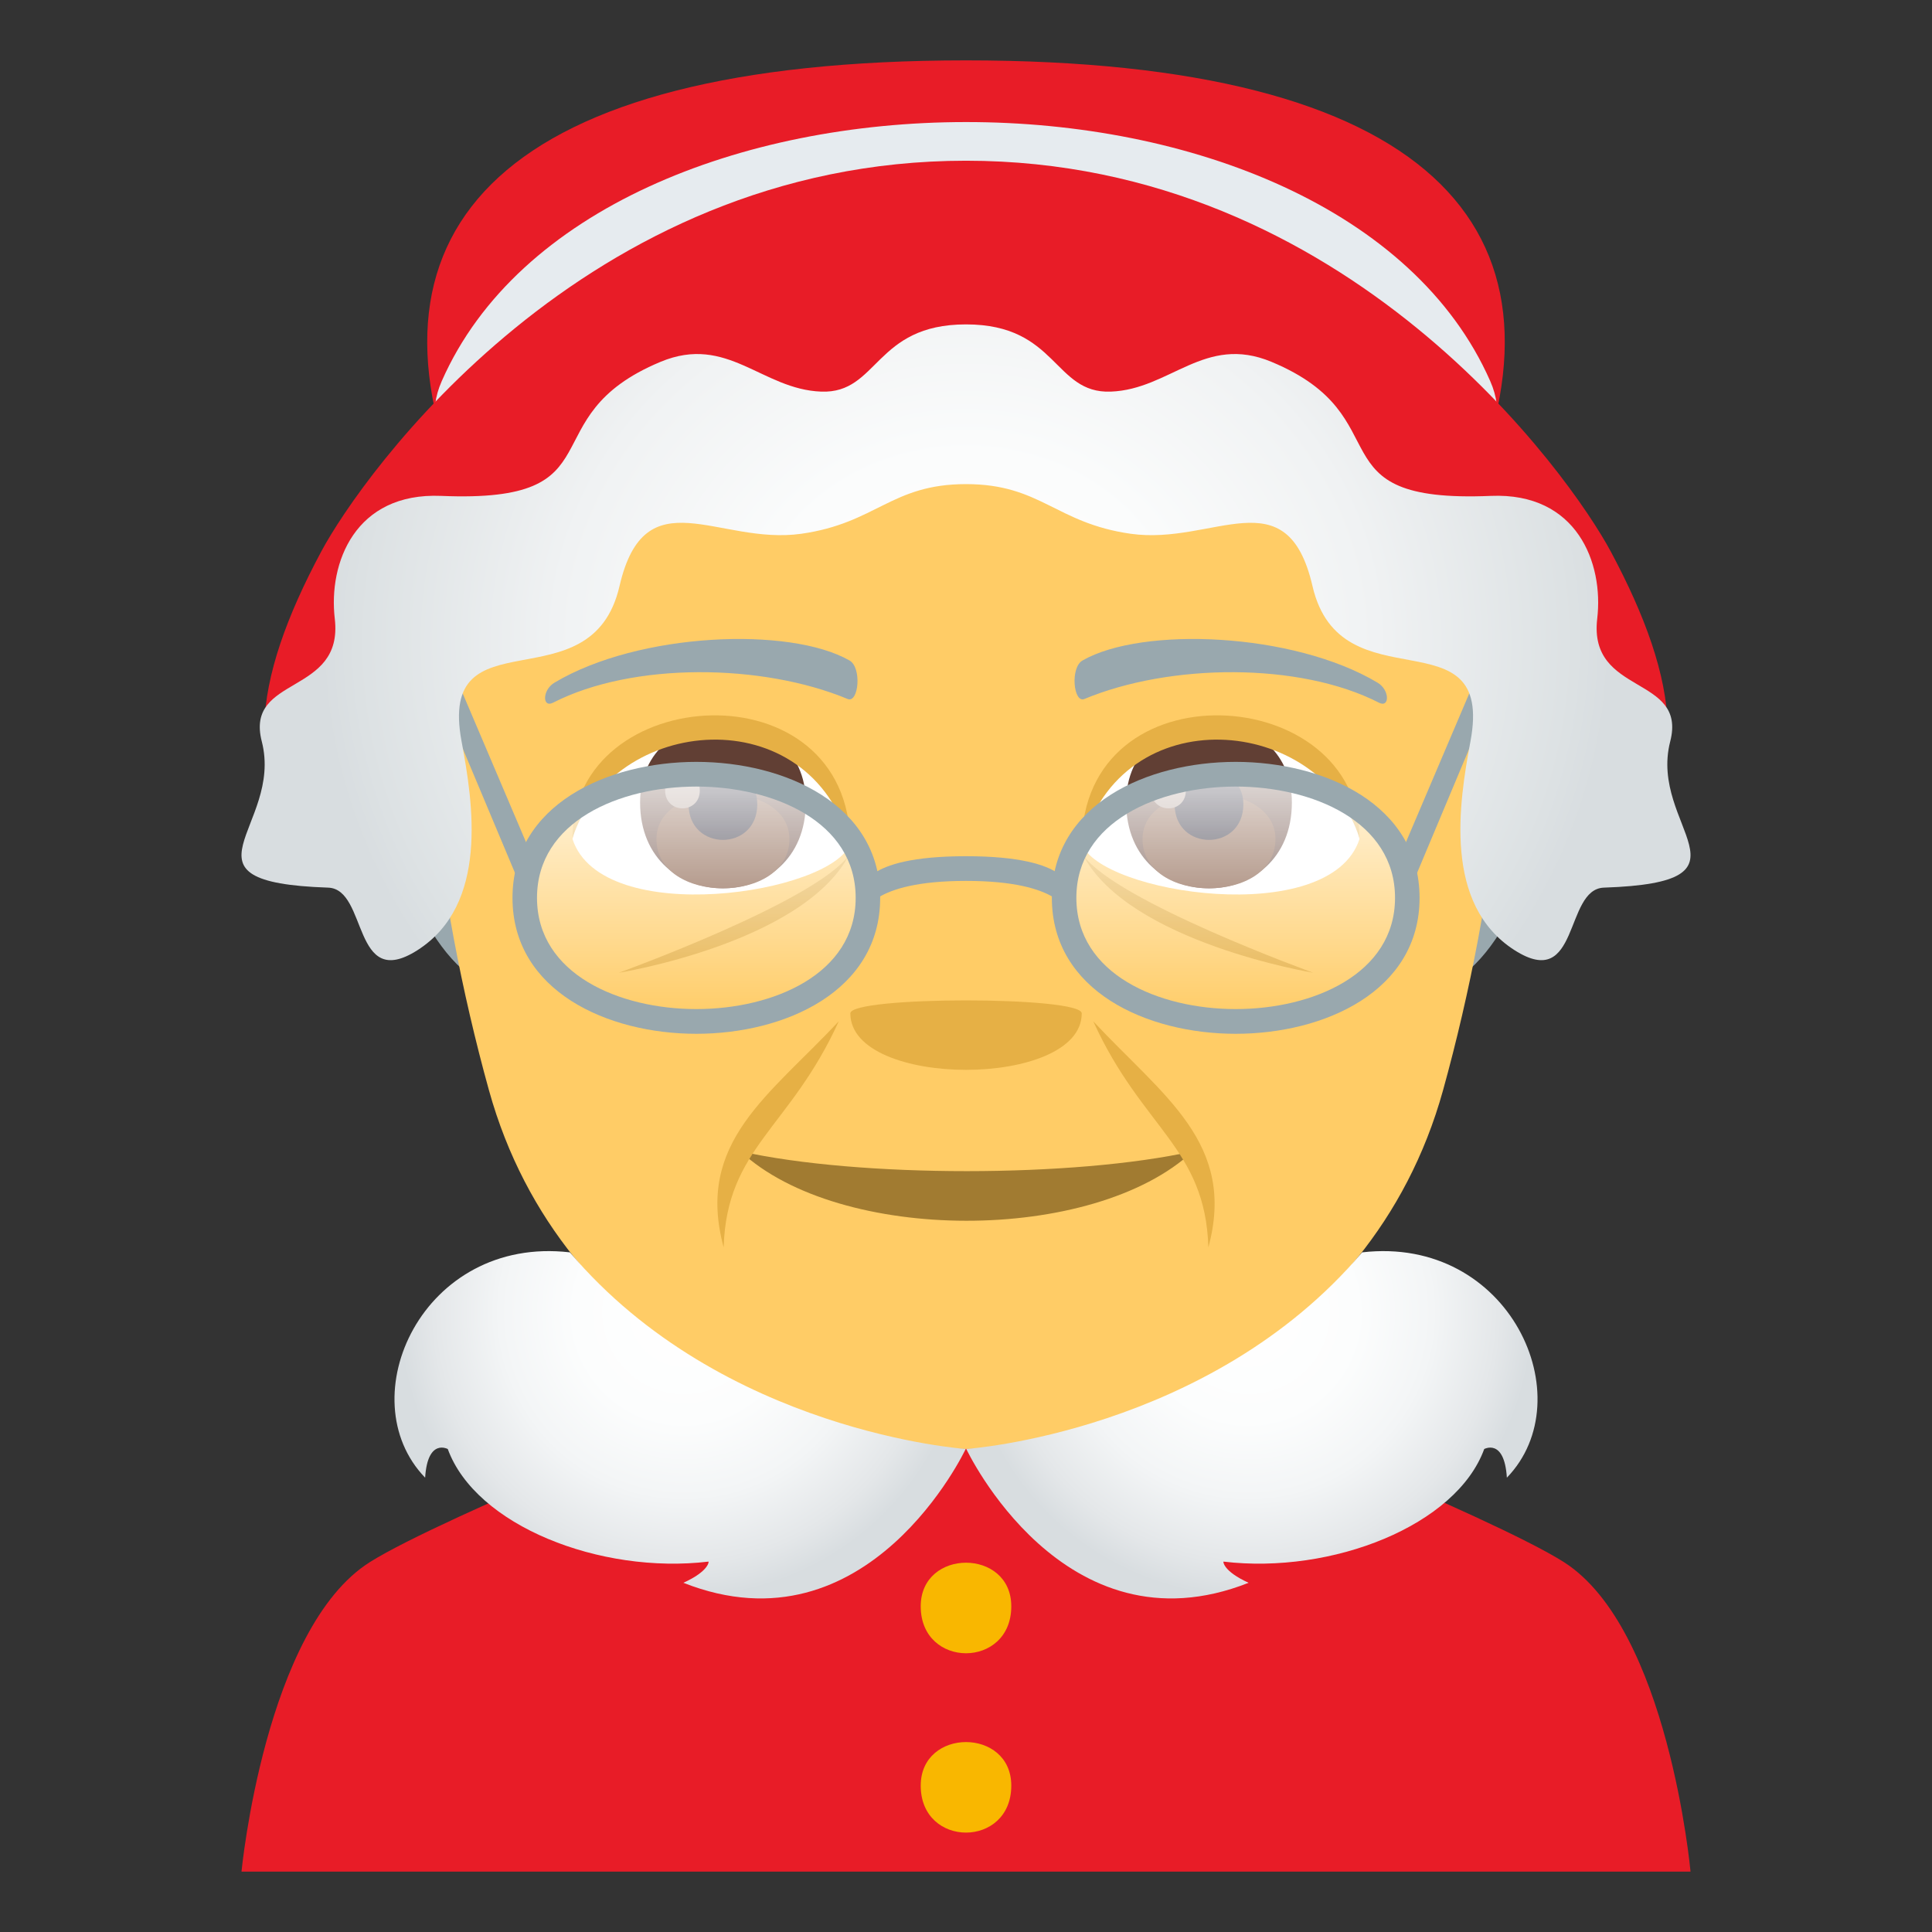 <svg enable-background="new 0 0 64 64" height="64" viewBox="0 0 64 64" width="64" xmlns="http://www.w3.org/2000/svg" xmlns:xlink="http://www.w3.org/1999/xlink"><rect x="0" y="0" width="64" height="64" fill="#333333" stroke="none"/><linearGradient id="a"><stop offset="0" stop-color="#fff"/><stop offset=".248" stop-color="#fcfdfd"/><stop offset=".42" stop-color="#f3f5f6"/><stop offset=".569" stop-color="#e4e7e9"/><stop offset=".648" stop-color="#d8dde0"/></linearGradient><radialGradient id="b" cx="41.348" cy="43.475" gradientUnits="userSpaceOnUse" r="14.564" xlink:href="#a"/><radialGradient id="c" cx="577.889" cy="43.475" gradientTransform="matrix(-1 0 0 1 600.543 0)" gradientUnits="userSpaceOnUse" r="14.564" xlink:href="#a"/><linearGradient id="d"><stop offset="0" stop-color="#fff" stop-opacity="0"/><stop offset="1" stop-color="#fff"/></linearGradient><linearGradient id="e" gradientUnits="userSpaceOnUse" x1="23.067" x2="23.067" xlink:href="#d" y1="33.764" y2="25.721"/><linearGradient id="f" gradientUnits="userSpaceOnUse" x1="40.934" x2="40.934" xlink:href="#d" y1="33.764" y2="25.721"/><radialGradient id="g" cx="18.825" cy="53.945" gradientTransform="matrix(.96 0 0 .859 13.928 -25.082)" gradientUnits="userSpaceOnUse" r="22.261"><stop offset="0" stop-color="#fff"/><stop offset=".325" stop-color="#fbfcfc"/><stop offset=".638" stop-color="#f0f2f3"/><stop offset=".945" stop-color="#dce1e3"/><stop offset="1" stop-color="#d8dde0"/></radialGradient><path d="m12.254 51.746c2.402-1.514 12.363-5.506 12.363-5.506h14.84s9.95 3.986 12.341 5.502c3.47 2.201 4.203 10.258 4.203 10.258h-48.001s.774-8.064 4.254-10.254z" fill="#e81c27"/><path d="m15.262 16.282c-3.579-8.738 1.368-14.282 16.738-14.282 15.365 0 20.318 5.544 16.738 14.282-2.245 5.482-31.232 5.475-33.476 0z" fill="#e81c27"/><path d="m49.365 12.623c3.713 8.43-38.444 8.43-34.731 0 5.033-11.425 29.685-11.454 34.731 0z" fill="#e6ebef"/><path d="m53.36 18.272c4.57 8.537 2.067 13.952-21.36 13.952s-25.93-5.415-21.36-13.951c1.335-2.497 8.692-12.949 21.36-12.949s20.024 10.452 21.36 12.948z" fill="#e81c27"/><path d="m15.27 21.732c-5.593-1.007-1.224 14.602 3.155 10.297 2.03-1.996-.538-9.825-3.155-10.297z" fill="#99a8ae"/><path d="m48.731 21.732c-2.617.472-5.185 8.301-3.155 10.297 4.381 4.305 8.745-11.303 3.155-10.297z" fill="#99a8ae"/><path d="m14.427 26.545c.152 2.602.876 6.355 1.77 9.57 2.422 8.729 11.07 11.884 15.803 11.884 4.731 0 13.382-3.155 15.803-11.884.893-3.215 1.617-6.969 1.77-9.57 1.051-18.293-36.199-18.293-35.146 0z" fill="#fc6"/><path d="m45.625 22.609c-2.785-1.66-7.783-1.863-9.761-.732-.42.228-.306 1.428.058 1.278 2.818-1.175 7.113-1.233 9.761.124.354.18.362-.428-.058-.67z" fill="#99a8ae"/><path d="m18.376 22.609c2.785-1.66 7.781-1.863 9.761-.732.42.228.308 1.428-.058 1.278-2.818-1.175-7.111-1.234-9.761.124-.356.18-.361-.428.058-.67z" fill="#99a8ae"/><path d="m24.527 38.139c3.277 3.058 11.683 3.076 14.986 0-3.915.873-11.043.878-14.986 0z" fill="#a17b31"/><path d="m35.834 33.569c0 2.495-7.665 2.495-7.665 0 0-.573 7.665-.573 7.665 0z" fill="#e6b045"/><path d="m27.785 33.831c-2.294 2.462-4.76 4.001-3.813 7.488.102-3.31 2.201-3.934 3.813-7.488z" fill="#e6b045"/><path d="m40.029 41.319c.938-3.452-1.496-5.001-3.813-7.487 1.614 3.557 3.711 4.176 3.813 7.487z" fill="#e6b045"/><path d="m35.877 28.326c1.53 2.893 7.624 3.897 7.624 3.897s-6.514-2.356-7.624-3.897z" fill="#e6b045"/><path d="m20.5 32.224s6.071-.977 7.624-3.897c-1.111 1.54-7.624 3.897-7.624 3.897z" fill="#e6b045"/><path d="m45.034 27.798c-.981 2.984-8.621 1.8-9.2.147.896-5.403 8.33-5.275 9.2-.147z" fill="#fff"/><path d="m37.306 26.581c0 3.794 5.489 3.794 5.489 0 0-3.522-5.489-3.522-5.489 0z" fill="#613f34"/><path d="m37.848 27.795c0 2.176 4.404 2.176 4.404 0 0-2.02-4.404-2.02-4.404 0z" fill="#7d5037"/><path d="m38.911 26.641c0 1.575 2.277 1.575 2.277 0 0-1.461-2.277-1.461-2.277 0z" fill="#1a1626"/><path d="m38.134 26.181c0 .796 1.15.796 1.15 0 0-.739-1.15-.739-1.15 0z" fill="#ab968c"/><path d="m45.034 27.762c0-5.162-9.2-5.752-9.2.226 1.313-4.905 7.886-4.315 9.2-.226z" fill="#e6b045"/><path d="m18.966 27.798c.982 2.984 8.621 1.8 9.199.147-.893-5.403-8.329-5.275-9.199-.147z" fill="#fff"/><path d="m21.204 26.581c0 3.794 5.489 3.794 5.489 0 0-3.522-5.489-3.522-5.489 0z" fill="#613f34"/><path d="m21.746 27.795c0 2.176 4.404 2.176 4.404 0 0-2.02-4.404-2.02-4.404 0z" fill="#7d5037"/><path d="m22.81 26.641c0 1.575 2.276 1.575 2.276 0 0-1.461-2.276-1.461-2.276 0z" fill="#1a1626"/><path d="m22.033 26.181c0 .796 1.149.796 1.149 0 0-.739-1.149-.739-1.149 0z" fill="#ab968c"/><path d="m18.966 27.762c0-5.161 9.199-5.752 9.199.225-1.312-4.904-7.884-4.314-9.199-.225z" fill="#e6b045"/><path d="m45.122 41.486c-5.049 5.963-13.112 6.513-13.112 6.513s3.221 6.856 9.352 4.433c-.85-.387-.842-.703-.834-.702 3.596.429 7.717-1.196 8.639-3.73-.012.011.666-.383.75.95 2.537-2.624.094-8.032-4.795-7.464z" fill="url(#b)"/><path d="m18.879 41.486c5.049 5.963 13.111 6.513 13.111 6.513s-3.221 6.856-9.352 4.433c.85-.387.842-.703.834-.702-3.596.429-7.717-1.196-8.639-3.73.012.011-.666-.383-.75.95-2.536-2.624-.092-8.032 4.796-7.464z" fill="url(#c)"/><path d="m30.5 53.211c0 2.074 3 2.074 3 0 .001-1.926-3-1.926-3 0z" fill="#f9b700"/><path d="m30.5 59.151c0 2.075 3 2.075 3 0 .001-1.924-3-1.924-3 0z" fill="#f9b700"/><path d="m28.592 29.742c0 5.361-11.051 5.361-11.051 0 .001-5.362 11.051-5.362 11.051 0z" fill="url(#e)" opacity=".8"/><path d="m46.459 29.742c0 5.361-11.051 5.361-11.051 0 0-5.362 11.051-5.362 11.051 0z" fill="url(#f)" opacity=".8"/><g fill="#99a8ae"><path d="m17.249 29.369-3.51-8.359.803.115 3.252 7.64z"/><path d="m46.753 29.369-.548-.604 3.252-7.64.804-.115z"/><path d="m35.421 29.492-.037.767s-.192-1.078-3.383-1.078c-3.192 0-3.383 1.078-3.383 1.078l-.037-.767s-.136-1.129 3.42-1.129c3.555 0 3.42 1.129 3.42 1.129z"/><path d="m23.067 33.427c-2.541 0-5.278-1.152-5.278-3.685s2.737-3.686 5.278-3.686c2.542 0 5.278 1.153 5.278 3.686s-2.736 3.685-5.278 3.685m0-8.189c-2.933 0-6.09 1.409-6.09 4.504 0 3.096 3.157 4.504 6.09 4.504 2.934 0 6.09-1.408 6.09-4.504 0-3.095-3.157-4.504-6.09-4.504"/><path d="m40.934 33.427c-2.544 0-5.278-1.152-5.278-3.685s2.734-3.686 5.278-3.686c2.542 0 5.278 1.153 5.278 3.686s-2.736 3.685-5.278 3.685m0-8.189c-2.933 0-6.09 1.409-6.09 4.504 0 3.096 3.157 4.504 6.09 4.504 2.934 0 6.091-1.408 6.091-4.504-.001-3.095-3.158-4.504-6.091-4.504"/></g><path d="m55.328 24.562c.569-2.208-2.718-1.508-2.418-4.067.218-1.844-.672-4.188-3.523-4.068-5.977.252-2.863-2.606-7.269-4.441-2.212-.922-3.357.916-5.324.987-1.895.07-1.76-2.227-4.794-2.227s-2.899 2.297-4.794 2.227c-1.967-.071-3.112-1.909-5.324-.987-4.405 1.835-1.293 4.693-7.269 4.441-2.852-.12-3.741 2.225-3.523 4.068.3 2.56-2.987 1.859-2.418 4.067.729 2.837-3.124 4.662 2.197 4.842 1.324.044.791 3.456 2.959 2.073 2.367-1.511 1.847-4.862 1.462-6.918-.807-4.318 4.301-1.118 5.232-5.144.844-3.646 3.268-1.345 6.02-1.733 2.491-.352 2.975-1.645 5.458-1.645 2.484 0 2.967 1.293 5.458 1.645 2.753.389 5.177-1.913 6.02 1.733.933 4.025 6.04.825 5.233 5.144-.385 2.056-.905 5.407 1.462 6.918 2.168 1.383 1.635-2.029 2.96-2.073 5.319-.18 1.466-2.006 2.195-4.842z" fill="url(#g)"/></svg>